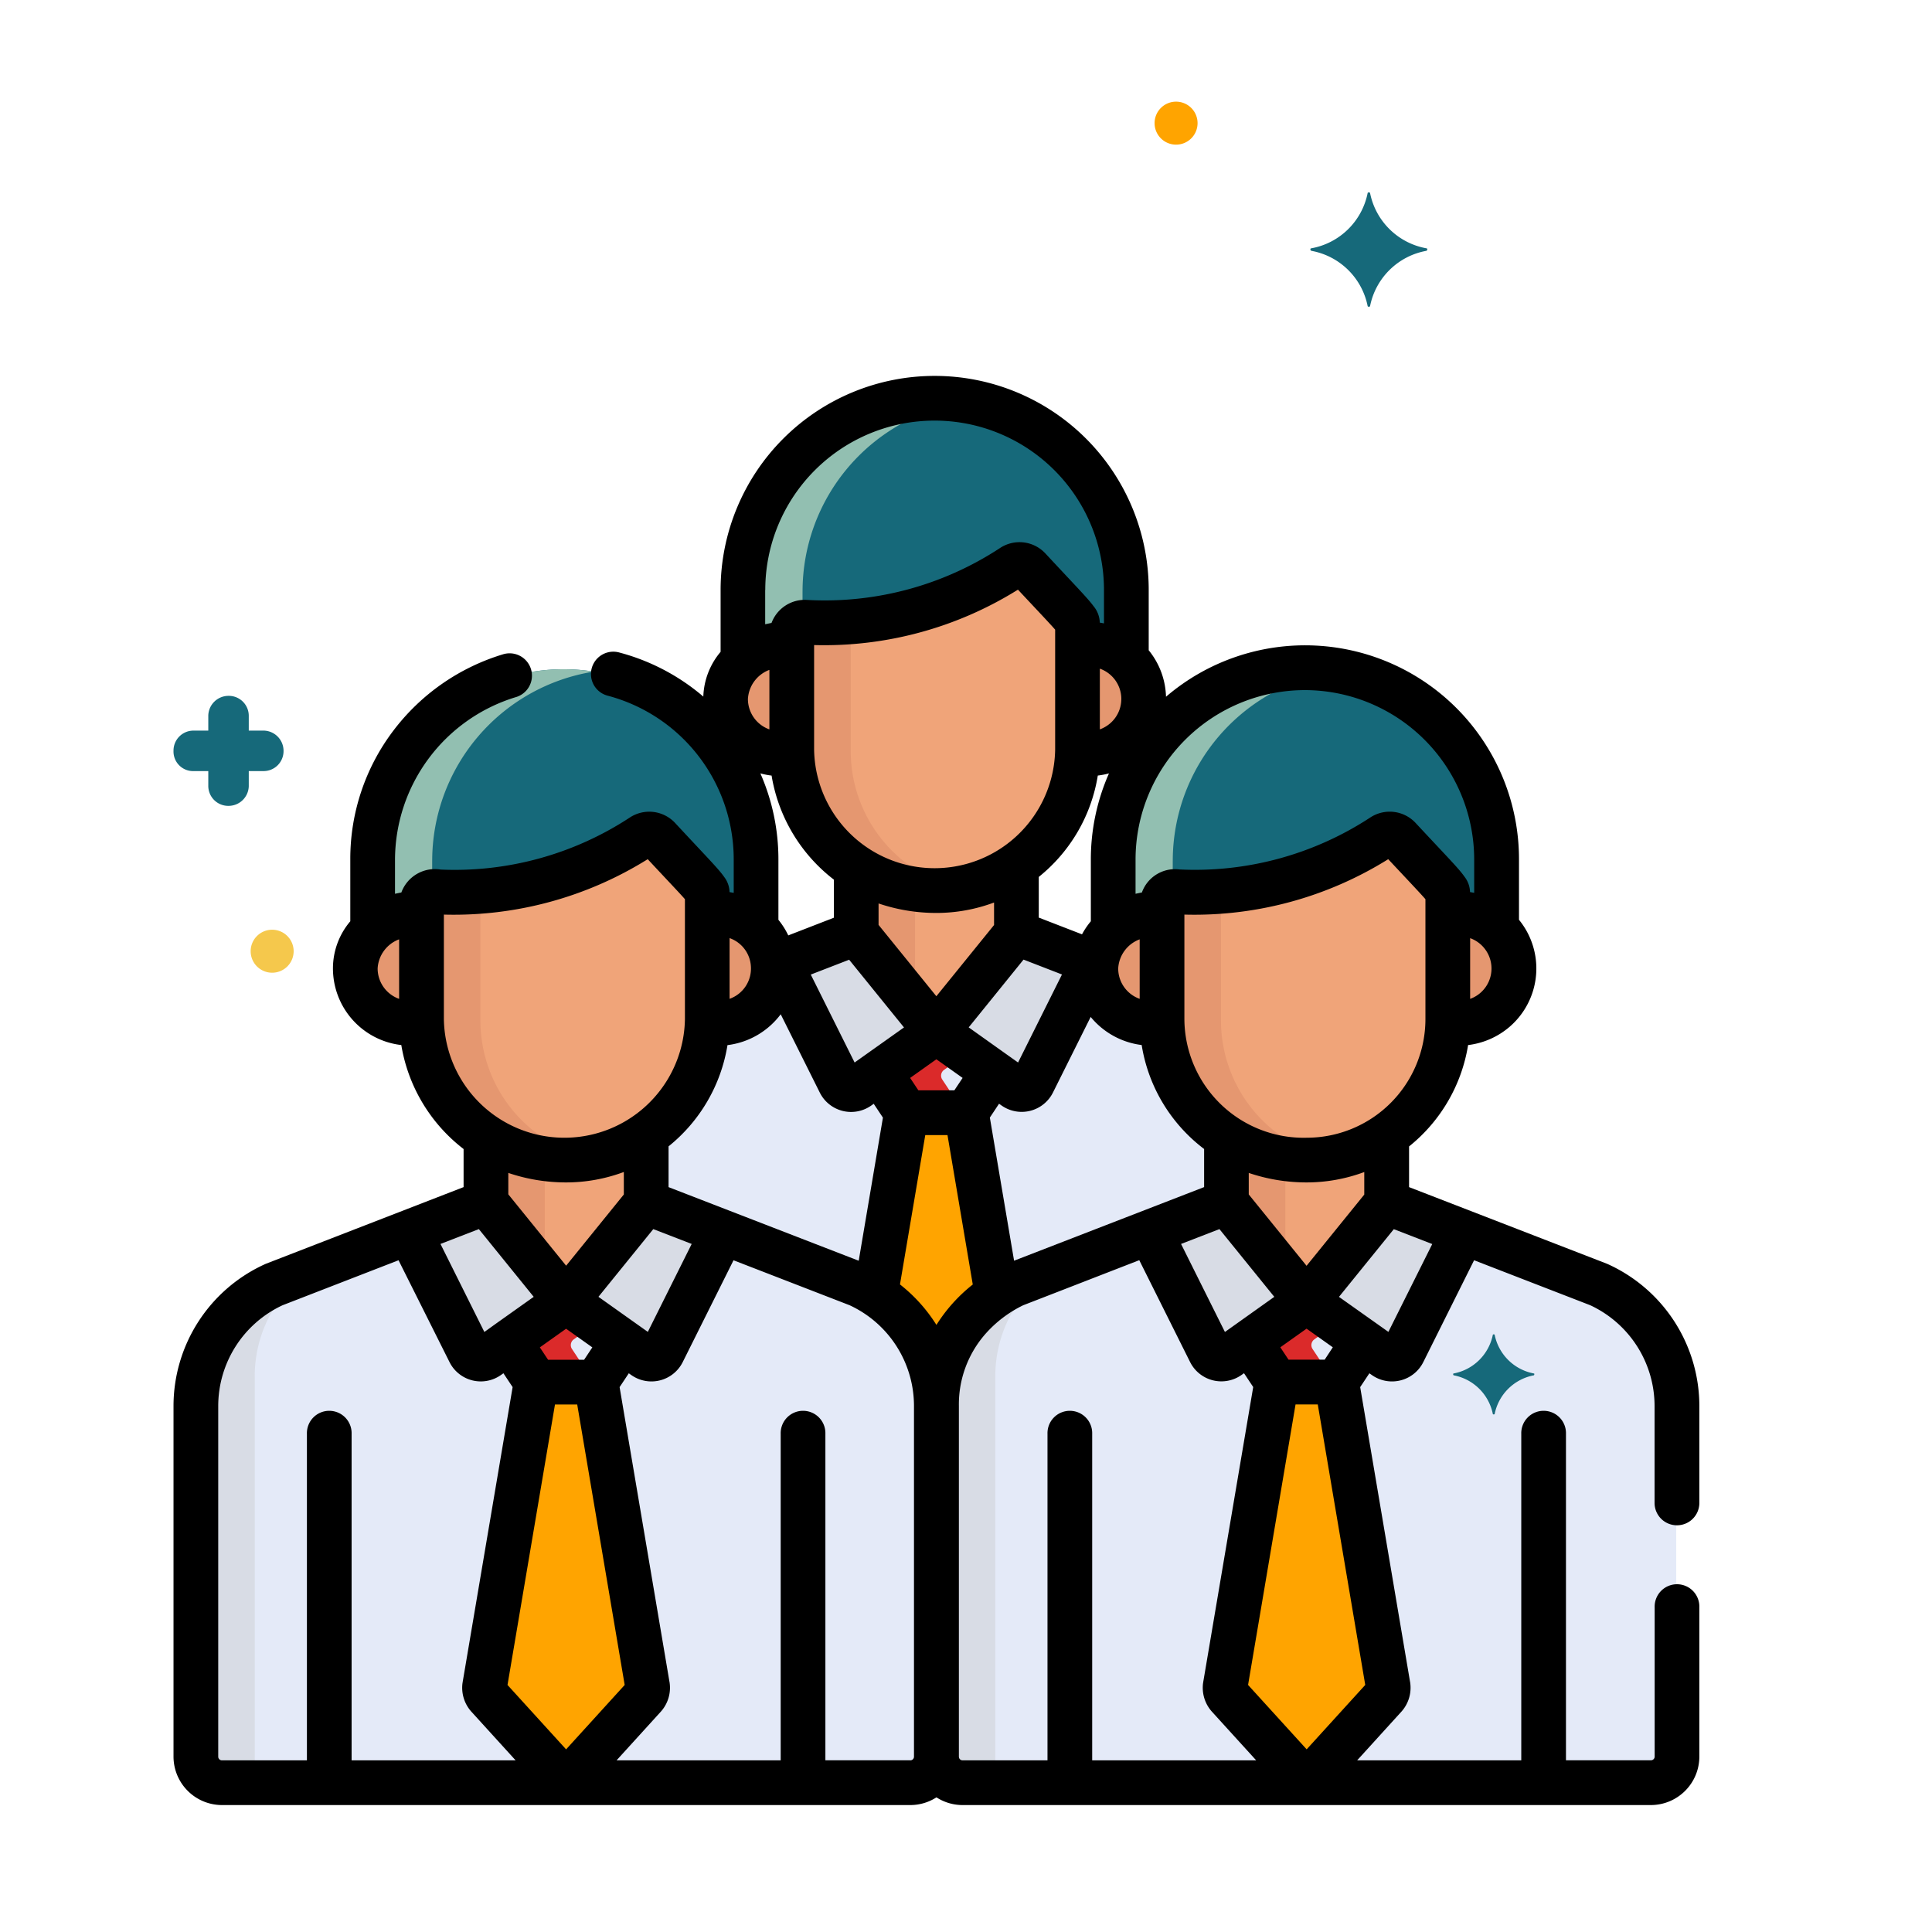<svg xmlns="http://www.w3.org/2000/svg" width="105" height="105" viewBox="0 0 105 105">
  <g id="Grupo_147319" data-name="Grupo 147319" transform="translate(-434 -11992)">
    <rect id="Rectángulo_45373" data-name="Rectángulo 45373" width="105" height="105" transform="translate(434 11992)" fill="none"/>
    <g id="Grupo_147318" data-name="Grupo 147318" transform="translate(9.43 17.517)">
      <g id="empleado" transform="translate(434 11994.913)">
        <path id="Trazado_199099" data-name="Trazado 199099" d="M201.239,24.224A10.419,10.419,0,0,0,190.82,34.643v4.213a3.321,3.321,0,0,1,2.654-.867v-.519a.71.71,0,0,1,.761-.708,18.652,18.652,0,0,0,11.227-3.015.71.71,0,0,1,.908.111c2.65,2.848,2.634,2.738,2.634,3.11v1.019a3.152,3.152,0,0,1,2.653.776V34.643A10.418,10.418,0,0,0,201.239,24.224Z" transform="translate(-159.914 -22.928)" fill="#16697a"/>
        <path id="Trazado_199100" data-name="Trazado 199100" d="M194.1,34.643a10.42,10.42,0,0,1,8.78-10.289,10.421,10.421,0,0,0-12.057,10.289v4.213a3.321,3.321,0,0,1,2.654-.867v-.519a.71.71,0,0,1,.622-.7V34.643Z" transform="translate(-159.913 -22.928)" fill="#92bfb1"/>
        <path id="Trazado_199101" data-name="Trazado 199101" d="M302.98,106.657v5.73c0,.062,0,.123,0,.185a3.017,3.017,0,1,0,0-5.915Z" transform="translate(-253.904 -91.976)" fill="#f0a479"/>
        <path id="Trazado_199102" data-name="Trazado 199102" d="M305.652,107.443a3.163,3.163,0,0,0-2.672-.787v5.73c0,.062,0,.123,0,.185a3.161,3.161,0,0,0,2.677-.786v-4.342Z" transform="translate(-253.904 -91.976)" fill="#e59770"/>
        <path id="Trazado_199103" data-name="Trazado 199103" d="M188.619,112.434v-5.742a3.185,3.185,0,0,0-3.62,2.963,3.047,3.047,0,0,0,3.624,2.965C188.622,112.558,188.619,112.5,188.619,112.434Z" transform="translate(-155.036 -92.017)" fill="#f0a479"/>
        <path id="Trazado_199104" data-name="Trazado 199104" d="M188.619,111.544a2.973,2.973,0,0,1-.672-1.888,2.788,2.788,0,0,1,.672-1.8v-1.162a3.185,3.185,0,0,0-3.62,2.963,3.047,3.047,0,0,0,3.624,2.965c0-.062,0-.124,0-.186v-.891Z" transform="translate(-155.036 -92.017)" fill="#e59770"/>
        <path id="Trazado_199105" data-name="Trazado 199105" d="M233.209,180.184a8.037,8.037,0,0,1-4.372-1.235v4.268l4.354,5.374,4.353-5.374v-4.384A7.61,7.61,0,0,1,233.209,180.184Z" transform="translate(-191.773 -152.497)" fill="#f0a479"/>
        <path id="Trazado_199106" data-name="Trazado 199106" d="M232.076,180.709a7.86,7.86,0,0,1-3.239-1.162v4.268l3.239,4Z" transform="translate(-191.773 -153.094)" fill="#e59770"/>
        <path id="Trazado_199107" data-name="Trazado 199107" d="M167.493,208.1l-11.517-4.46-4.353,5.374-4.354-5.374-11.5,4.46a7.3,7.3,0,0,0-4.26,6.607v19.05a1.42,1.42,0,0,0,1.419,1.419h37.409a1.42,1.42,0,0,0,1.419-1.419v-19.05A7.3,7.3,0,0,0,167.493,208.1Z" transform="translate(-110.205 -173.286)" fill="#e4eaf8"/>
        <path id="Trazado_199108" data-name="Trazado 199108" d="M134.743,253.433v-20.67a7.041,7.041,0,0,1,2.717-5.645l-1.7.658a7.3,7.3,0,0,0-4.26,6.607v19.05a1.42,1.42,0,0,0,1.419,1.419h3.239A1.419,1.419,0,0,1,134.743,253.433Z" transform="translate(-110.204 -192.961)" fill="#d8dce5"/>
        <path id="Trazado_199109" data-name="Trazado 199109" d="M220.1,80.267a.71.71,0,0,0-.908-.111,18.653,18.653,0,0,1-11.227,3.015.71.71,0,0,0-.761.708V90.1a7.766,7.766,0,0,0,15.53,0V83.377C222.736,83.005,222.752,83.116,220.1,80.267Z" transform="translate(-173.646 -69.705)" fill="#f0a479"/>
        <path id="Trazado_199110" data-name="Trazado 199110" d="M210.452,106.231V99.285a16.4,16.4,0,0,1-2.484.014.71.71,0,0,0-.761.708v6.224a7.859,7.859,0,0,0,9.388,7.5A7.666,7.666,0,0,1,210.452,106.231Z" transform="translate(-173.647 -85.832)" fill="#e59770"/>
        <g id="Grupo_147225" data-name="Grupo 147225" transform="translate(32.911 30.355)">
          <path id="Trazado_199111" data-name="Trazado 199111" d="M260.973,211.777l3.256-6.524-4.159-1.611-4.353,5.374,4.245,3.014A.687.687,0,0,0,260.973,211.777Z" transform="translate(-247.21 -203.642)" fill="#d8dce5"/>
          <path id="Trazado_199112" data-name="Trazado 199112" d="M206.454,211.777l-3.256-6.524,4.159-1.611,4.353,5.374-4.245,3.014A.687.687,0,0,1,206.454,211.777Z" transform="translate(-203.199 -203.642)" fill="#d8dce5"/>
        </g>
        <path id="Trazado_199113" data-name="Trazado 199113" d="M237.229,280.259l-2.794-16.535h-3.261l-2.794,16.535a.719.719,0,0,0,.166.576h0l3.858,4.251a.541.541,0,0,0,.8,0l3.858-4.251h0A.719.719,0,0,0,237.229,280.259Z" transform="translate(-191.385 -223.638)" fill="#ffa400"/>
        <path id="Trazado_199116" data-name="Trazado 199116" d="M241.367,237.971l-1.617-1.148v0l0,0,0,0v0l-3.087,2.193,1.459,2.2h3.239l-1.253-1.885a.385.385,0,0,1,.1-.527Z" transform="translate(-198.328 -201.09)" fill="#db2a2a"/>
        <path id="Trazado_199117" data-name="Trazado 199117" d="M325.489,114.644a10.419,10.419,0,0,0-10.419,10.419v4.213a3.321,3.321,0,0,1,2.654-.867v-.519a.71.71,0,0,1,.761-.708,18.653,18.653,0,0,0,11.227-3.015.71.71,0,0,1,.908.111c2.65,2.848,2.634,2.738,2.634,3.11v1.019a3.152,3.152,0,0,1,2.653.776v-4.119A10.419,10.419,0,0,0,325.489,114.644Z" transform="translate(-264.04 -98.703)" fill="#16697a"/>
        <path id="Trazado_199118" data-name="Trazado 199118" d="M318.345,125.063a10.42,10.42,0,0,1,8.78-10.289,10.421,10.421,0,0,0-12.057,10.289v4.213a3.321,3.321,0,0,1,2.654-.867v-.519a.71.71,0,0,1,.622-.7v-2.123h0Z" transform="translate(-264.038 -98.703)" fill="#92bfb1"/>
        <path id="Trazado_199119" data-name="Trazado 199119" d="M427.23,197.078v5.73c0,.062,0,.123,0,.185a3.017,3.017,0,1,0,0-5.915Z" transform="translate(-358.029 -167.752)" fill="#f0a479"/>
        <path id="Trazado_199120" data-name="Trazado 199120" d="M429.9,197.865a3.163,3.163,0,0,0-2.672-.786v5.73c0,.062,0,.123,0,.185a3.161,3.161,0,0,0,2.677-.786v-4.342Z" transform="translate(-358.029 -167.753)" fill="#e59770"/>
        <path id="Trazado_199121" data-name="Trazado 199121" d="M312.868,202.856v-5.742a3.185,3.185,0,0,0-3.62,2.963,3.047,3.047,0,0,0,3.624,2.965C312.871,202.98,312.868,202.918,312.868,202.856Z" transform="translate(-259.161 -167.794)" fill="#f0a479"/>
        <path id="Trazado_199122" data-name="Trazado 199122" d="M312.868,201.964a2.972,2.972,0,0,1-.672-1.888,2.788,2.788,0,0,1,.672-1.8v-1.162a3.185,3.185,0,0,0-3.62,2.963,3.047,3.047,0,0,0,3.624,2.965c0-.062,0-.124,0-.186v-.891h0Z" transform="translate(-259.161 -167.793)" fill="#e59770"/>
        <path id="Trazado_199123" data-name="Trazado 199123" d="M357.459,270.605a8.037,8.037,0,0,1-4.372-1.235v4.268l4.354,5.374,4.353-5.374v-4.384A7.611,7.611,0,0,1,357.459,270.605Z" transform="translate(-295.899 -228.273)" fill="#f0a479"/>
        <path id="Trazado_199124" data-name="Trazado 199124" d="M356.326,271.129a7.86,7.86,0,0,1-3.239-1.162v4.268l3.239,4Z" transform="translate(-295.899 -228.869)" fill="#e59770"/>
        <path id="Trazado_199125" data-name="Trazado 199125" d="M291.742,298.521l-11.517-4.46-4.353,5.374-4.354-5.374-11.5,4.46a7.3,7.3,0,0,0-4.26,6.607v19.05a1.42,1.42,0,0,0,1.419,1.419h37.409A1.42,1.42,0,0,0,296,324.179v-19.05A7.3,7.3,0,0,0,291.742,298.521Z" transform="translate(-214.331 -249.061)" fill="#e4eaf8"/>
        <path id="Trazado_199126" data-name="Trazado 199126" d="M258.993,343.855v-20.67a7.041,7.041,0,0,1,2.717-5.645l-1.7.658a7.3,7.3,0,0,0-4.26,6.607v19.05a1.42,1.42,0,0,0,1.419,1.419h3.239A1.419,1.419,0,0,1,258.993,343.855Z" transform="translate(-214.33 -268.737)" fill="#d8dce5"/>
        <path id="Trazado_199127" data-name="Trazado 199127" d="M344.352,170.688a.71.71,0,0,0-.908-.111,18.653,18.653,0,0,1-11.227,3.015.71.71,0,0,0-.761.708v6.224a7.766,7.766,0,0,0,15.53,0V173.8C346.986,173.427,347,173.537,344.352,170.688Z" transform="translate(-277.772 -145.481)" fill="#f0a479"/>
        <path id="Trazado_199128" data-name="Trazado 199128" d="M334.7,196.652v-6.946a16.4,16.4,0,0,1-2.484.014.71.71,0,0,0-.761.708v6.224a7.859,7.859,0,0,0,9.387,7.5A7.666,7.666,0,0,1,334.7,196.652Z" transform="translate(-277.772 -161.608)" fill="#e59770"/>
        <g id="Grupo_147227" data-name="Grupo 147227" transform="translate(53.035 45)">
          <path id="Trazado_199129" data-name="Trazado 199129" d="M385.223,302.2l3.255-6.524-4.159-1.611-4.353,5.374,4.245,3.014A.686.686,0,0,0,385.223,302.2Z" transform="translate(-371.46 -294.062)" fill="#d8dce5"/>
          <path id="Trazado_199130" data-name="Trazado 199130" d="M330.7,302.2l-3.255-6.524,4.159-1.611,4.353,5.374-4.245,3.014A.686.686,0,0,1,330.7,302.2Z" transform="translate(-327.448 -294.062)" fill="#d8dce5"/>
        </g>
        <path id="Trazado_199131" data-name="Trazado 199131" d="M361.479,370.68l-2.794-16.535h-3.261L352.63,370.68a.719.719,0,0,0,.166.576h0l3.857,4.251a.541.541,0,0,0,.8,0l3.858-4.251h0A.72.72,0,0,0,361.479,370.68Z" transform="translate(-295.51 -299.414)" fill="#ffa400"/>
        <path id="Trazado_199134" data-name="Trazado 199134" d="M365.617,328.391,364,327.243v0l0,0,0,0v0l-3.087,2.193,1.459,2.2h3.239l-1.253-1.885a.385.385,0,0,1,.1-.527Z" transform="translate(-302.453 -276.865)" fill="#db2a2a"/>
        <path id="Trazado_199135" data-name="Trazado 199135" d="M76.99,114.644a10.419,10.419,0,0,0-10.419,10.419v4.213a3.321,3.321,0,0,1,2.654-.867v-.519a.71.71,0,0,1,.761-.708,18.652,18.652,0,0,0,11.227-3.015.71.71,0,0,1,.908.111c2.65,2.848,2.634,2.738,2.634,3.11v1.019a3.152,3.152,0,0,1,2.653.776v-4.119A10.419,10.419,0,0,0,76.99,114.644Z" transform="translate(-55.789 -98.703)" fill="#16697a"/>
        <path id="Trazado_199136" data-name="Trazado 199136" d="M69.845,125.063a10.42,10.42,0,0,1,8.78-10.289,10.421,10.421,0,0,0-12.057,10.289v4.213a3.321,3.321,0,0,1,2.654-.867v-.519a.71.71,0,0,1,.622-.7v-2.123Z" transform="translate(-55.786 -98.703)" fill="#92bfb1"/>
        <path id="Trazado_199137" data-name="Trazado 199137" d="M178.73,197.078v5.73c0,.062,0,.123,0,.185a3.017,3.017,0,1,0,0-5.915Z" transform="translate(-149.778 -167.752)" fill="#f0a479"/>
        <path id="Trazado_199138" data-name="Trazado 199138" d="M181.4,197.865a3.163,3.163,0,0,0-2.672-.786v5.73c0,.062,0,.123,0,.185a3.161,3.161,0,0,0,2.677-.786v-4.342Z" transform="translate(-149.779 -167.753)" fill="#e59770"/>
        <path id="Trazado_199139" data-name="Trazado 199139" d="M64.368,202.856v-5.742a3.185,3.185,0,0,0-3.62,2.963,3.047,3.047,0,0,0,3.624,2.965C64.371,202.98,64.368,202.918,64.368,202.856Z" transform="translate(-50.909 -167.794)" fill="#f0a479"/>
        <path id="Trazado_199140" data-name="Trazado 199140" d="M64.368,201.964a2.973,2.973,0,0,1-.672-1.888,2.788,2.788,0,0,1,.672-1.8v-1.162a3.185,3.185,0,0,0-3.62,2.963,3.047,3.047,0,0,0,3.624,2.965c0-.062,0-.124,0-.186v-.891Z" transform="translate(-50.909 -167.793)" fill="#e59770"/>
        <path id="Trazado_199141" data-name="Trazado 199141" d="M108.959,270.605a8.037,8.037,0,0,1-4.372-1.235v4.268l4.354,5.374,4.353-5.374v-4.384A7.61,7.61,0,0,1,108.959,270.605Z" transform="translate(-87.648 -228.273)" fill="#f0a479"/>
        <path id="Trazado_199142" data-name="Trazado 199142" d="M107.827,271.129a7.86,7.86,0,0,1-3.239-1.162v4.268l3.239,4Z" transform="translate(-87.648 -228.869)" fill="#e59770"/>
        <path id="Trazado_199143" data-name="Trazado 199143" d="M43.243,298.521l-11.517-4.46-4.353,5.374-4.354-5.374-11.5,4.46a7.3,7.3,0,0,0-4.26,6.607v19.05A1.42,1.42,0,0,0,8.673,325.6H46.083a1.42,1.42,0,0,0,1.419-1.419v-19.05A7.3,7.3,0,0,0,43.243,298.521Z" transform="translate(-6.079 -249.061)" fill="#e4eaf8"/>
        <path id="Trazado_199144" data-name="Trazado 199144" d="M10.494,343.855v-20.67a7.041,7.041,0,0,1,2.717-5.645l-1.7.658a7.3,7.3,0,0,0-4.26,6.607v19.05a1.42,1.42,0,0,0,1.419,1.419h3.239A1.419,1.419,0,0,1,10.494,343.855Z" transform="translate(-6.079 -268.737)" fill="#d8dce5"/>
        <path id="Trazado_199145" data-name="Trazado 199145" d="M95.853,170.688a.71.71,0,0,0-.908-.111,18.653,18.653,0,0,1-11.227,3.015.71.71,0,0,0-.761.708v6.224a7.766,7.766,0,0,0,15.53,0V173.8C98.487,173.427,98.5,173.537,95.853,170.688Z" transform="translate(-69.521 -145.481)" fill="#f0a479"/>
        <path id="Trazado_199146" data-name="Trazado 199146" d="M86.2,196.652v-6.946a16.4,16.4,0,0,1-2.484.014.71.71,0,0,0-.761.708v6.224a7.859,7.859,0,0,0,9.387,7.5A7.666,7.666,0,0,1,86.2,196.652Z" transform="translate(-69.521 -161.608)" fill="#e59770"/>
        <g id="Grupo_147229" data-name="Grupo 147229" transform="translate(12.787 45)">
          <path id="Trazado_199147" data-name="Trazado 199147" d="M136.723,302.2l3.255-6.524-4.159-1.611-4.353,5.374,4.245,3.014A.686.686,0,0,0,136.723,302.2Z" transform="translate(-122.96 -294.062)" fill="#d8dce5"/>
          <path id="Trazado_199148" data-name="Trazado 199148" d="M82.2,302.2l-3.256-6.524,4.159-1.611,4.353,5.374-4.245,3.014A.686.686,0,0,1,82.2,302.2Z" transform="translate(-78.949 -294.062)" fill="#d8dce5"/>
        </g>
        <path id="Trazado_199149" data-name="Trazado 199149" d="M112.98,370.68l-2.794-16.535h-3.261l-2.794,16.535a.719.719,0,0,0,.166.576h0l3.858,4.251a.541.541,0,0,0,.8,0l3.858-4.251h0A.72.72,0,0,0,112.98,370.68Z" transform="translate(-87.26 -299.414)" fill="#ffa400"/>
        <path id="Trazado_199152" data-name="Trazado 199152" d="M117.118,328.392l-1.617-1.148v0l0,0,0,0v0l-3.087,2.193,1.459,2.2h3.239l-1.253-1.885a.385.385,0,0,1,.1-.527Z" transform="translate(-94.203 -276.866)" fill="#db2a2a"/>
        <path id="Trazado_199153" data-name="Trazado 199153" d="M81.711,78.69a1.215,1.215,0,0,0,1.215-1.215V72.211a8.471,8.471,0,0,0-5.012-7.731l-.023-.009-10.741-4.16V58.1a8.871,8.871,0,0,0,3.208-5.509,4.239,4.239,0,0,0,2.256-.993,4.183,4.183,0,0,0,.51-5.815V42.5a11.624,11.624,0,0,0-19.184-8.84A4.176,4.176,0,0,0,53,31.135V27.857a11.633,11.633,0,1,0-23.267,0v3.363a3.963,3.963,0,0,0-.939,2.432,11.58,11.58,0,0,0-4.582-2.4,1.215,1.215,0,1,0-.619,2.35,9.207,9.207,0,0,1,6.853,8.9v1.817c-.052-.011-.221-.04-.227-.041a1.4,1.4,0,0,0-.29-.821c-.311-.447-.869-1-2.666-2.934a1.92,1.92,0,0,0-2.461-.3,17.358,17.358,0,0,1-10.283,2.83A1.941,1.941,0,0,0,12.382,44.3c-.027,0-.327.065-.344.069V42.5a9.263,9.263,0,0,1,6.545-8.812,1.215,1.215,0,1,0-.7-2.326A11.726,11.726,0,0,0,11.951,35.5a11.528,11.528,0,0,0-2.343,7v3.363a3.959,3.959,0,0,0-.943,2.561A4.194,4.194,0,0,0,12.38,52.59a8.973,8.973,0,0,0,3.385,5.651v2.07L5.036,64.471l-.023.009A8.469,8.469,0,0,0,0,72.211v19.05a2.637,2.637,0,0,0,2.634,2.634H40.044a2.618,2.618,0,0,0,1.42-.419,2.616,2.616,0,0,0,1.42.419H80.292a2.637,2.637,0,0,0,2.634-2.634V83.144a1.215,1.215,0,1,0-2.429,0v8.117a.2.2,0,0,1-.2.2H75.677V73.718a1.215,1.215,0,1,0-2.429,0V91.465H64.328l2.414-2.656a1.942,1.942,0,0,0,.47-1.559c0-.012,0-.024-.006-.036L64.493,71.181l.5-.752.13.092a1.9,1.9,0,0,0,2.8-.7h0l2.761-5.535,6.308,2.443a6.046,6.046,0,0,1,3.5,5.482v5.265A1.215,1.215,0,0,0,81.711,78.69ZM57.142,68.184,54.758,63.4l2.085-.807,2.982,3.681ZM28.162,63.4l-2.384,4.779-.647-.459,0,0-2.037-1.447,2.981-3.68ZM16.894,68.184,14.509,63.4l2.085-.807,2.982,3.681-2.034,1.444,0,0ZM31.38,48.32a1.746,1.746,0,0,1-1.159,1.758v-3.3A1.734,1.734,0,0,1,31.38,48.32Zm14.513-20.48c1.1,1.175,1.747,1.857,2.022,2.174v6.528a6.551,6.551,0,0,1-13.1,0v-5.69A19.892,19.892,0,0,0,45.893,27.841Zm5.618,5.94a1.748,1.748,0,0,1-.607,1.327,1.8,1.8,0,0,1-.56.327v-3.3A1.751,1.751,0,0,1,51.512,33.781Zm4.5,24.46v2.07l-10.328,4-1.317-7.779.5-.752.13.092a1.9,1.9,0,0,0,2.8-.7h0l2.05-4.109a4.264,4.264,0,0,0,2.772,1.527A8.83,8.83,0,0,0,56.013,58.241ZM41.463,67.8a8.649,8.649,0,0,0-1.981-2.2l1.374-8.116h1.208l1.374,8.12A8.66,8.66,0,0,0,41.463,67.8ZM26.9,58.1a8.881,8.881,0,0,0,3.207-5.506A4.26,4.26,0,0,0,33,50.917l2.125,4.258h0a1.9,1.9,0,0,0,2.8.7l.13-.092.5.752-1.316,7.777-10.334-4V58.1ZM41.475,45.411h0a8.979,8.979,0,0,0,3.12-.567v1.223l-3.136,3.87L38.318,46.06V44.895A9.8,9.8,0,0,0,41.475,45.411Zm11.034,4.668a1.75,1.75,0,0,1-1.167-1.653,1.794,1.794,0,0,1,1.167-1.581ZM45.9,53.539l-.647-.459,0,0L43.216,51.63l1.04-1.284,1.941-2.4,2.089.809Zm-3.463,1.511H40.481l-.447-.673,1.426-1.013,1.426,1.013Zm-5.421-1.511L34.634,48.76l2.085-.807L39.7,51.633l-2.034,1.444,0,0ZM49.855,42.5v3.363a4.145,4.145,0,0,0-.48.71l-2.35-.91V43.453a8.871,8.871,0,0,0,3.208-5.509,4.371,4.371,0,0,0,.607-.117A11.564,11.564,0,0,0,49.855,42.5ZM32.385,32.2v3.235a1.753,1.753,0,0,1-1.167-1.654A1.8,1.8,0,0,1,32.385,32.2Zm.119,5.745A8.973,8.973,0,0,0,35.889,43.6v2.07l-2.478.961a4.164,4.164,0,0,0-.536-.847V42.5a11.605,11.605,0,0,0-.98-4.674A4.344,4.344,0,0,0,32.5,37.945ZM20.732,72.124H21.94l2.58,15.244-3.184,3.5-3.184-3.5Zm1.583-2.43H20.357l-.447-.673,1.426-1.013,1.426,1.013Zm42.4-10.2v1.223l-3.136,3.87-3.142-3.878V59.54a9.8,9.8,0,0,0,3.157.516h0A8.981,8.981,0,0,0,64.72,59.49ZM61.6,57.627a6.485,6.485,0,0,1-6.661-6.439V45.5a19.9,19.9,0,0,0,11.078-3.011c1.1,1.175,1.747,1.857,2.022,2.174v6.528A6.452,6.452,0,0,1,61.6,57.627Zm8.869-7.546v-3.3a1.753,1.753,0,0,1,0,3.3ZM61.489,33.3a9.214,9.214,0,0,1,9.2,9.2v1.817c-.055-.012-.207-.038-.227-.041a1.4,1.4,0,0,0-.29-.821c-.319-.459-.872-1.006-2.666-2.934a1.922,1.922,0,0,0-2.461-.3,17.391,17.391,0,0,1-10.373,2.826A1.911,1.911,0,0,0,52.629,44.3c-.027,0-.327.065-.344.069V42.5A9.214,9.214,0,0,1,61.489,33.3ZM32.161,27.857a9.2,9.2,0,1,1,18.408,0v1.817c-.055-.011-.207-.038-.227-.041a1.472,1.472,0,0,0-.344-.9c-.325-.44-.925-1.045-2.612-2.859a1.921,1.921,0,0,0-2.461-.3A17.352,17.352,0,0,1,34.453,28.4,1.93,1.93,0,0,0,32.5,29.652c-.027,0-.327.065-.344.069V27.857ZM11.094,48.426a1.794,1.794,0,0,1,1.167-1.581V50.08A1.753,1.753,0,0,1,11.094,48.426Zm3.6,2.761V45.5a19.91,19.91,0,0,0,11.078-3.011c1.085,1.164,1.747,1.857,2.022,2.174v6.528a6.551,6.551,0,0,1-13.1,0Zm6.66,8.869h0a8.977,8.977,0,0,0,3.12-.567v1.223l-3.136,3.87-3.142-3.878V59.54A9.792,9.792,0,0,0,21.351,60.056ZM2.43,91.261V72.211a6.046,6.046,0,0,1,3.5-5.481l6.3-2.444L15,69.82h0a1.9,1.9,0,0,0,2.8.7l.13-.092.5.752L15.714,87.215c0,.012,0,.024-.006.036a1.944,1.944,0,0,0,.471,1.559l2.414,2.655H9.679V73.718a1.215,1.215,0,1,0-2.429,0V91.465H2.634A.2.2,0,0,1,2.43,91.261Zm37.614.2H35.428V73.718a1.215,1.215,0,1,0-2.429,0V91.465H24.079l2.414-2.656a1.942,1.942,0,0,0,.47-1.559c0-.012,0-.024-.006-.036L24.244,71.181l.5-.752.13.092a1.9,1.9,0,0,0,2.8-.7h0l2.761-5.534,6.308,2.443a6.033,6.033,0,0,1,3.5,5.482v19.05A.2.2,0,0,1,40.044,91.465Zm9.884,0V73.718a1.215,1.215,0,1,0-2.429,0V91.465H42.883a.2.2,0,0,1-.2-.2V72.211A5.806,5.806,0,0,1,44.1,68.319a6.539,6.539,0,0,1,2.083-1.589l1.671-.648,4.633-1.8,2.762,5.535h0a1.9,1.9,0,0,0,2.8.7l.13-.092.5.752L55.962,87.215c0,.012,0,.024-.006.036a1.944,1.944,0,0,0,.471,1.559l2.414,2.655H49.928Zm11.656-.594-3.184-3.5,2.58-15.244h1.208l2.58,15.244Zm.979-21.177H60.6l-.447-.673,1.426-1.013,1.426,1.013Zm3.463-1.511L63.34,66.276l2.981-3.68,2.089.809Z" transform="translate(0 -16.224)"/>
      </g>
      <g id="Grupo_147230" data-name="Grupo 147230" transform="translate(503.543 12047.007)">
        <g id="Grupo_147125" data-name="Grupo 147125">
          <path id="Trazado_198970" data-name="Trazado 198970" d="M216.195,197.146a2.678,2.678,0,0,1-2.13-2.1c0-.034-.1-.034-.1,0a2.678,2.678,0,0,1-2.13,2.1c-.034,0-.034.069,0,.1a2.678,2.678,0,0,1,2.13,2.1c0,.034.1.034.1,0a2.678,2.678,0,0,1,2.13-2.1C216.229,197.215,216.229,197.146,216.195,197.146Z" transform="translate(-211.806 -195.025)" fill="#16697a"/>
        </g>
      </g>
      <g id="Grupo_147231" data-name="Grupo 147231" transform="translate(434 12012.301)">
        <g id="Grupo_147127" data-name="Grupo 147127">
          <path id="Trazado_198971" data-name="Trazado 198971" d="M14.29,95.889h-.824V95.1a1.085,1.085,0,0,0-1.1-1.1,1.1,1.1,0,0,0-1.1,1.065v.824h-.79a1.085,1.085,0,0,0-1.1,1.1,1.064,1.064,0,0,0,1.1,1.1h.79v.79a1.085,1.085,0,0,0,1.1,1.1,1.1,1.1,0,0,0,1.1-1.065v-.825h.79a1.085,1.085,0,0,0,1.1-1.1A1.1,1.1,0,0,0,14.29,95.889Z" transform="translate(-9.376 -94)" fill="#16697a"/>
        </g>
      </g>
      <g id="Grupo_147232" data-name="Grupo 147232" transform="translate(487.319 11980.008)">
        <g id="Grupo_147129" data-name="Grupo 147129">
          <path id="Trazado_198972" data-name="Trazado 198972" d="M165.749,0a1.168,1.168,0,1,0,1.168,1.168A1.168,1.168,0,0,0,165.749,0Z" transform="translate(-164.581)" fill="#ffa400"/>
        </g>
      </g>
      <g id="Grupo_147233" data-name="Grupo 147233" transform="translate(438.193 12025.012)">
        <g id="Grupo_147131" data-name="Grupo 147131">
          <path id="Trazado_198973" data-name="Trazado 198973" d="M22.749,131a1.168,1.168,0,1,0,1.168,1.168A1.168,1.168,0,0,0,22.749,131Z" transform="translate(-21.581 -131)" fill="#f5c84c"/>
        </g>
      </g>
      <g id="Grupo_147234" data-name="Grupo 147234" transform="translate(495.787 11984.938)">
        <g id="Grupo_147133" data-name="Grupo 147133">
          <path id="Trazado_198974" data-name="Trazado 198974" d="M195.535,17.39a3.812,3.812,0,0,1-3.058-2.989c0-.069-.137-.069-.137,0a3.812,3.812,0,0,1-3.058,2.989c-.069,0-.069.1,0,.137a3.812,3.812,0,0,1,3.058,2.989c0,.069.137.069.137,0a3.812,3.812,0,0,1,3.058-2.989C195.6,17.493,195.6,17.39,195.535,17.39Z" transform="translate(-189.231 -14.35)" fill="#16697a"/>
        </g>
      </g>
    </g>
  </g>
</svg>
